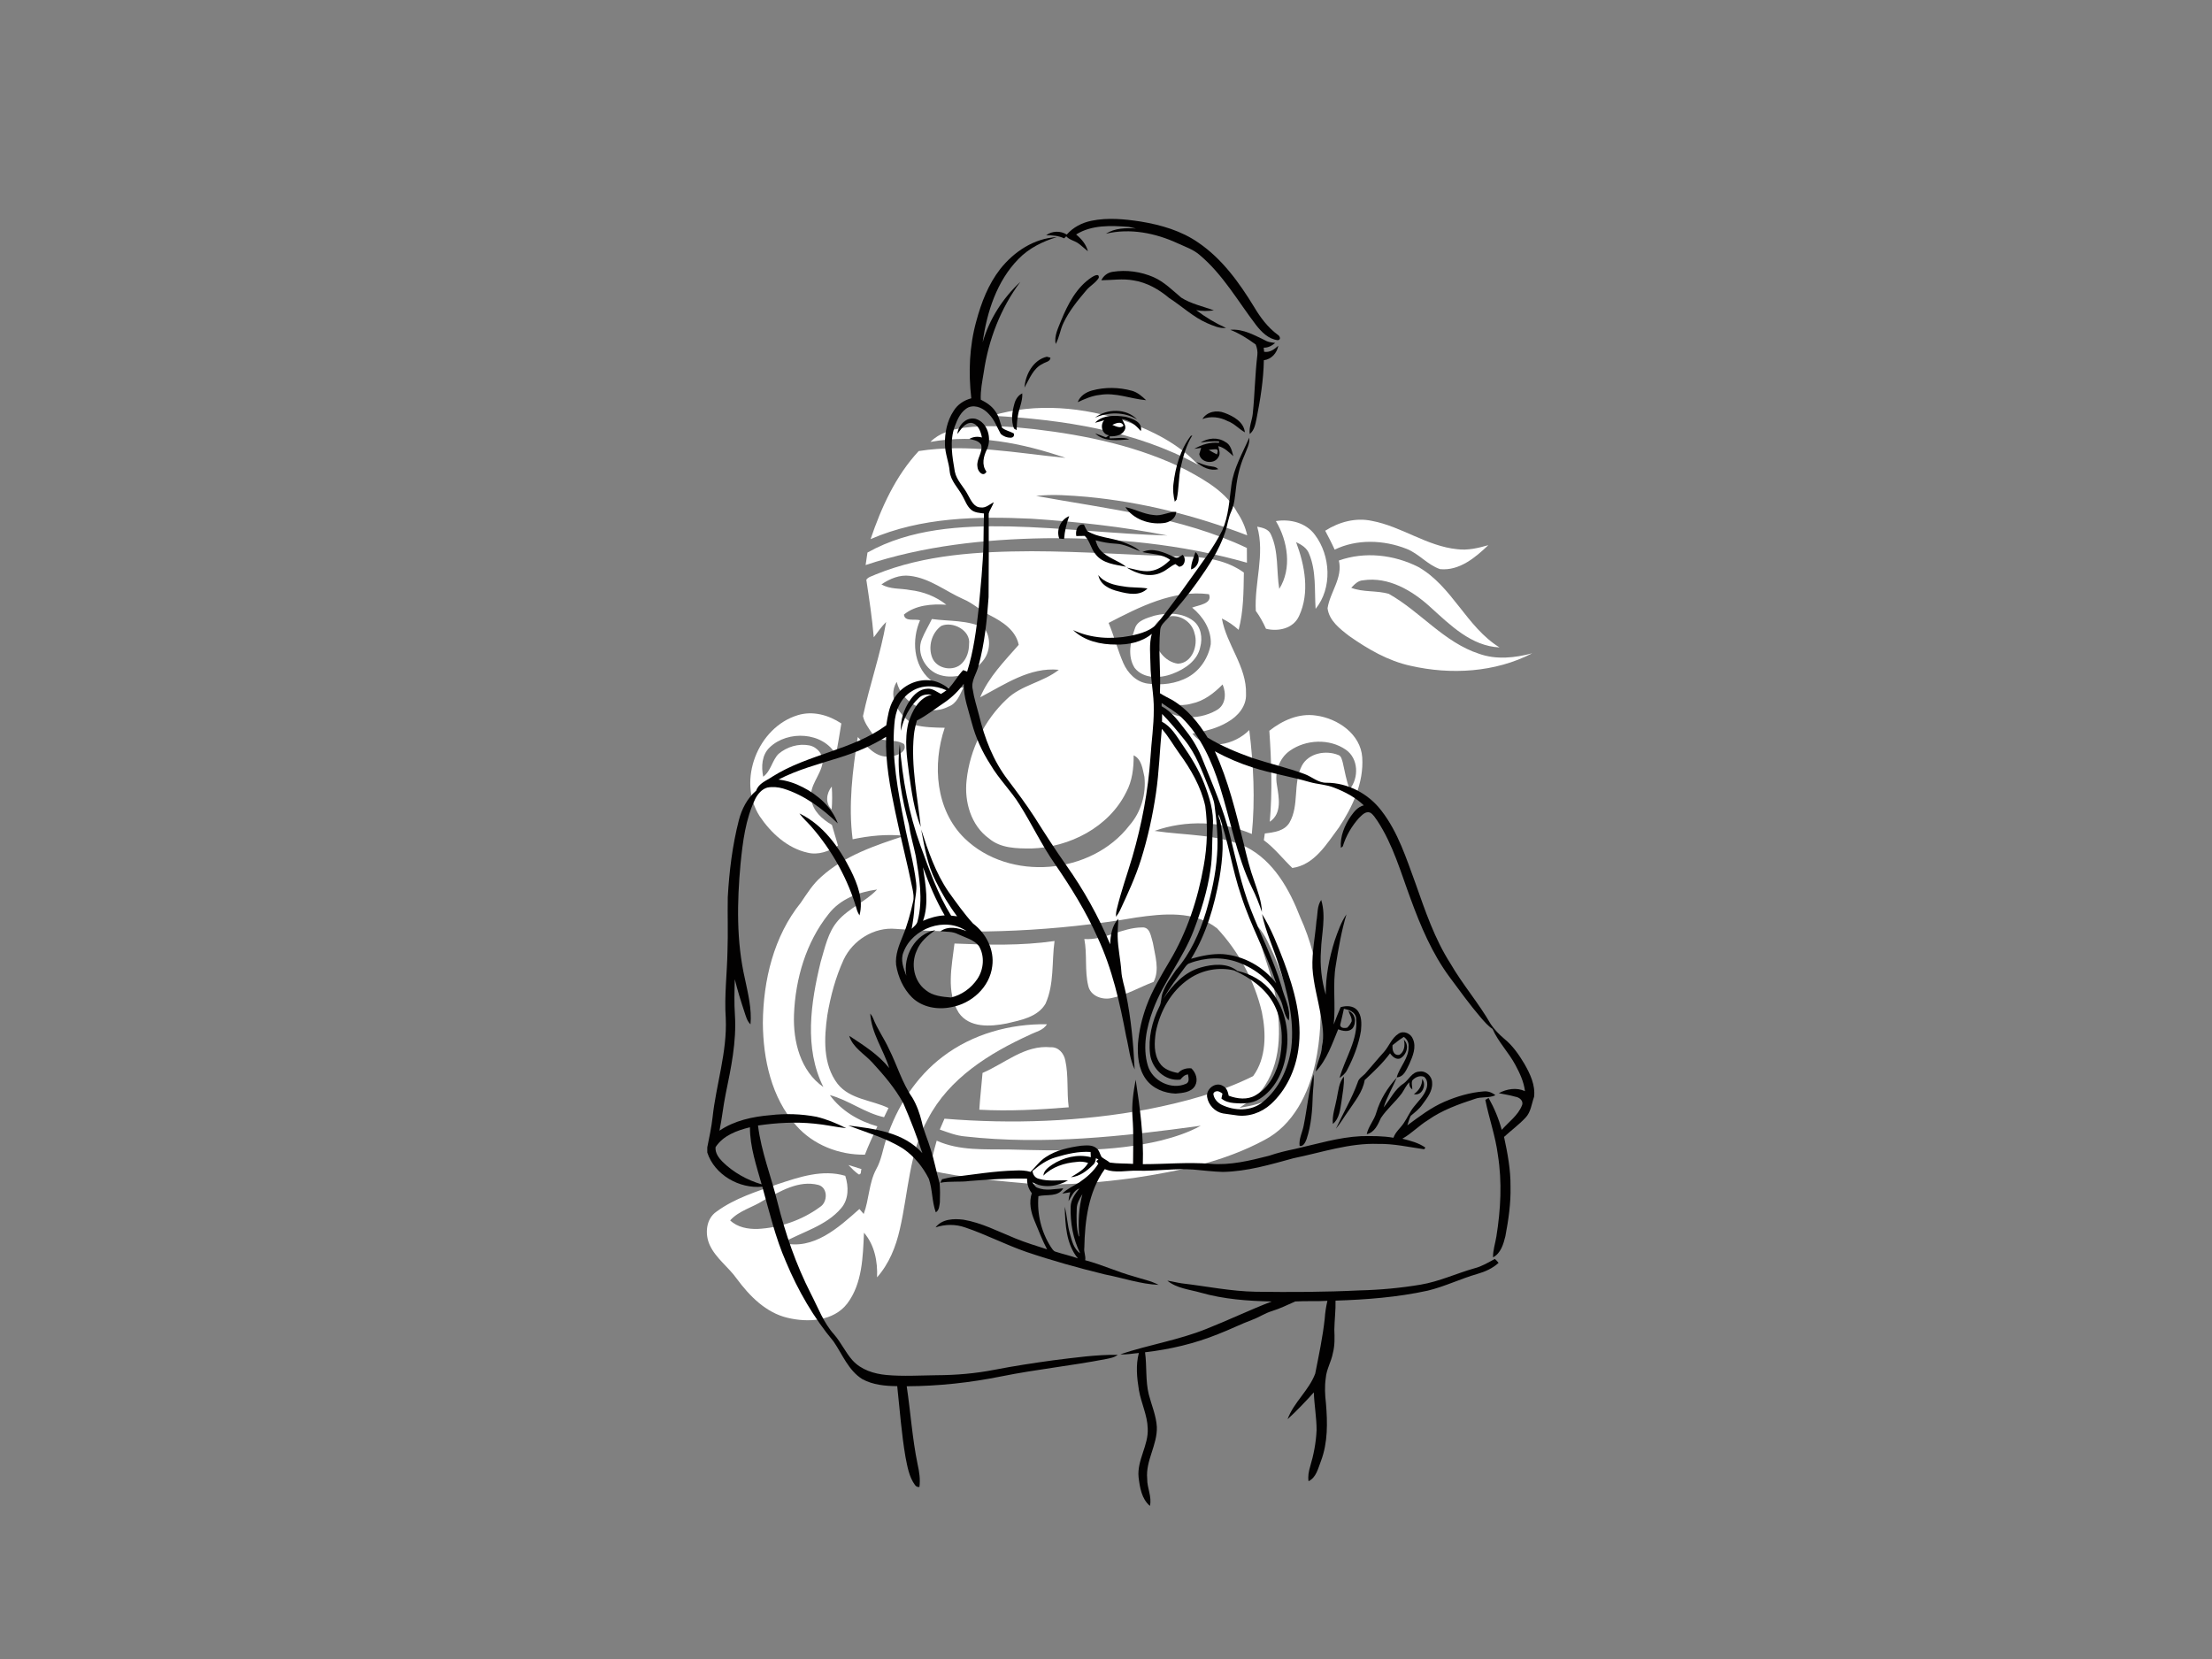 <?xml version="1.0" encoding="utf-8"?>
<!-- Generator: Adobe Illustrator 17.0.0, SVG Export Plug-In . SVG Version: 6.00 Build 0)  -->
<!DOCTYPE svg PUBLIC "-//W3C//DTD SVG 1.1//EN" "http://www.w3.org/Graphics/SVG/1.1/DTD/svg11.dtd">
<svg version="1.1" id="Layer_1" xmlns="http://www.w3.org/2000/svg" xmlns:xlink="http://www.w3.org/1999/xlink" x="0px" y="0px"
	 width="800px" height="600px" viewBox="0 0 800 600" enable-background="new 0 0 800 600" xml:space="preserve">
<rect x="0" y="0" width="800" height="600" fill="#808080" stroke="none"/>
<path fill="#FFFFFF" d="M358.72,150.35c15.93-4.8,33.31-3.15,48.92,2.16c9.42,3.42,18.75,8.14,25.65,15.57
	C410.52,155.64,384.3,151.75,358.72,150.35z"/>
<path fill="#FFFFFF" d="M348.51,154.71c8.49-1.13,17.08-0.43,25.55,0.49c18.93,2.24,37.98,6.22,55.11,14.86
	c7,3.79,14.47,8.06,18.33,15.34c1.69,2.49,2.92,5.26,3.57,8.21c-18.59-7.15-38.1-12.04-57.94-13.92c-6.11-0.5-12.28-1.03-18.39-0.33
	c25.69,4.71,52.34,7.47,76.21,18.82c0,1.78,0,3.55,0.02,5.33c-23.7-6.72-48.45-9.14-73.02-8.85c-21.91,0.37-44.02,2.75-64.89,9.7
	c0.21-1.52,0.45-3.02,0.67-4.52c15.52-8.71,33.84-9.76,51.25-9.46c19.1,0.45,38.1,2.73,57.2,3.29c-16.2-3.2-32.69-4.98-49.16-6.07
	c-19.54-0.92-39.92-0.55-58.16,7.38c3.89-11.48,9.07-22.9,17.41-31.85c17.65-2.77,35.51,0.76,53.11,2.47
	c-15.61-5.34-32.41-8.73-48.88-5.78C339.67,156.59,344.17,155.34,348.51,154.71z"/>
<path fill="#FFFFFF" d="M479.28,191.94c4.97-3.17,11-4.82,16.87-3.56c10.75,2.01,19.9,9.16,30.89,10.25
	c3.81,0.49,7.59-0.42,11.23-1.46c-4.71,4.49-10.47,9.33-17.43,8.67c-4.56-1.53-7.7-5.63-12.18-7.36c-8.23-3.23-17.9-3.6-25.96,0.3
	C481.65,196.45,480.45,194.2,479.28,191.94z"/>
<path fill="#FFFFFF" d="M461.44,188.46c5.18-0.84,10.93,0.59,14.14,5c5.67,7.53,6.3,19.26,0.23,26.73
	c-0.45-6.61,0.28-13.56-2.32-19.81c-0.77-2.18-2.77-3.38-4.74-4.31c3.16,8.4,5.02,18.3,1.06,26.74c-2.07,4.53-7.49,5.69-11.95,4.59
	c-1.02-2.27-2.21-4.45-3.68-6.46c-0.57-10.18,3.36-20.4,0.51-30.47c1.9,0.38,4.14,0.83,4.97,2.87c2.84,6.12,1.93,13.12,3,19.64
	C467.31,205.61,465.75,195.64,461.44,188.46z"/>
<path fill="#FFFFFF" d="M316.67,207.77c17.82-7.25,37.37-8.32,56.39-8.41c18.66,0.03,37.28,1.47,55.93,1.97
	c7.27,0.08,14.86,1.39,20.87,5.74c-0.11,6.94-0.11,13.96-1.89,20.72c-1.83-1.65-3.84-3.05-6.06-4.1c1.68,9.5,9.04,17.38,8.73,27.35
	c0.18,4.38-2.98,8.03-6.6,10.07c-3.88,2.38-8.38,3.34-12.78,4.22c5.23,6.58,15.36,4,20.56-1.29c1.53,12.46,2.16,25.07,0.92,37.58
	c-10.97-4.71-23.95-5.12-35.17-1.11c11.05,1.67,22.74,1.06,33.11,5.79c9.98,5.09,15.67,15.38,19.57,25.44
	c7.44,16.39,9.19,35.21,5.45,52.78c-2.43,11-7.97,22.36-18.38,27.77c-14.61,7.87-31.11,11.32-47.38,13.75
	c-11.87,1.58-23.87,2.68-35.85,2.21c-12.68-1.1-25.41-2.2-37.86-4.99c0.63-3.63,1.53-7.19,2.54-10.72
	c8.22,3.71,17.4,3.05,26.18,3.19c18.36,0.46,37.02,1.07,55.02-3.27c4.93-1.27,9.83-2.84,14.3-5.33
	c-28.18,3.88-56.79,7.06-85.21,3.88c-3.19-0.26-6.18-1.44-9.17-2.49c0.56-1.32,1.12-2.62,1.69-3.93c24.5,2,49.32,1.1,73.51-3.4
	c13.07-2.59,26.15-6.03,38.11-11.99c4.81-6.53,4.75-15.47,3.18-23.13c-2.64-11.26-8.32-21.86-16.2-30.32
	c-8.23-6.49-19.56-5.32-29.27-3.92c-28.68,4.92-57.94,6.24-86.95,4.11c-7.84-0.74-15.51,4.09-18.83,11.1
	c-2.92,6.37-4.76,13.2-5.91,20.1c-1.19,8.29-1.66,17.83,3.71,24.85c4.5,5.66,12.3,5.81,18.41,8.75c-0.55,1.1-1.08,2.2-1.61,3.31
	c-6.99-1.52-12.73-6.16-19.6-7.99c4.14,5.72,10.47,9.4,17.18,11.3c-1.57,3.38-3.17,6.75-4.5,10.24
	c-9.31,0.15-18.73-3.52-24.91-10.59c-8.91-10.04-11.91-23.95-12-37.06c0.12-15.36,3.92-31.35,13.73-43.49
	c2.24-3.29,4.37-6.74,7.41-9.37c8.43-7.64,19.46-11.33,30.08-14.8c-6.27-0.69-12.6-0.05-18.75,1.24
	c-1.6-12.33-0.03-24.76,1.86-36.96c3.18,3.21,6.55,7.72,11.68,7.01c2.22-0.11,6.35-1.6,5.06-4.47c-3.46-2.23-8.65-0.17-11.42-3.67
	c-1.34-2-2.95-4.08-3.44-6.44c2.43-11.43,6.42-22.52,8.37-34.06c-1.67,1.7-3.06,3.64-4.47,5.55c-0.59-6.98-1.66-13.89-2.69-20.81
	C314.04,208.56,315.56,208.38,316.67,207.77 M318.79,211.34c3.12,1.88,6.93,1.37,10.39,2.07c4.75,0.54,9.32,2.31,13.08,5.3
	c-5.27-0.34-11.08,0.09-15.34,3.55c0.24,2.71,3.94,1.48,5.83,2.06c-3.04,6.98-2.48,16.19,3.56,21.41c3.27,3,7.92,3.39,12.13,2.9
	c-1.3,2.66-2.39,5.85-5.46,6.94c-7.35,3.8-16.75-1.13-18.68-8.97c-3.62,5.93,1.32,12.65,6.49,15.6c3.54,0.88,7.23,0.94,10.88,1.01
	c-4.53,13.31-3.3,29.7,7.15,39.95c16.25,15.81,45.93,13.24,59.67-4.66c4.19-4.77,6.07-11.32,5.4-17.58
	c-0.67-2.8-0.98-6.34-3.89-7.75c0.04,4.57-0.49,9.22-2.68,13.31c-6.27,12.71-20.52,19.97-34.33,20.39c-5.23,0-11.06-0.03-15.27-3.6
	c-6.58-4.73-9.02-13.38-8.13-21.15c1.18-11.03,6.4-21.66,14.5-29.25c5.31-5.17,13.12-6.08,18.85-10.63
	c-10.59-1.03-19.55,5.31-28.45,9.95c3.1-7.36,8.78-13.07,13.94-18.98c-1.06-5.27-5.85-8.34-10.29-10.62
	c-3.46-1.7-6.26-4.48-9.83-5.94c-6.37-2.84-12.09-7.57-19.22-8.38C325.38,207.77,321.8,209.32,318.79,211.34 M400.94,225.29
	c2,4.74,3.25,9.76,5.31,14.48c1.58,3.64,4.69,6.88,8.77,7.45c4.99,0.71,10.34,0.11,14.78-2.4c4.3-2.44,7.22-6.97,8.08-11.8
	c0.31-5.25-2.79-10.05-6.73-13.27c2.2-0.9,7.49-1.34,6.09-4.85C424.35,213.22,412.08,219.52,400.94,225.29 M430.94,254.47
	c-4.31,1.24-8.72,0.12-12.8-1.36c4.16,7.52,15.03,7.69,21.75,3.79c3.47-1.84,3.67-6.11,2.28-9.36
	C439.06,250.71,435.39,253.56,430.94,254.47 M299.64,330.61c-8.14,10.21-11.98,23.41-12.48,36.33c-0.36,9.64,2.28,20.4,10.63,26.2
	c-7.06-14.08-4.56-30.57-0.98-45.26c1.55-5.14,2.61-10.76,6.26-14.91c4.01-4.6,9.96-6.84,14.14-11.26
	C310.59,322.59,303.81,325.15,299.64,330.61 M454.9,335.12c0.76,8.26,4.81,15.76,6.17,23.92c2.12,11.09,2.78,23.66-3.58,33.55
	c-2.18,3.62-5.88,5.73-9.23,8.08c4.46-0.78,9.19-1.6,12.82-4.54c5.48-4.25,7.3-11.55,7.35-18.19c0.01-11.07-3.17-21.9-7.48-32.01
	C459.18,342.2,457.77,338.18,454.9,335.12z"/>
<path fill="#FFFFFF" d="M484.22,202.72c9.37-3.34,19.94-2.12,28.73,2.33c12.31,7,17.37,21.67,29.37,29.1
	c-10.24-0.49-17.8-8.08-24.95-14.53c-6.56-6.02-15.19-11.16-24.43-9.74c-1.84,0.1-3.07,1.49-4.25,2.7c4.35,1.69,9.15,0.9,13.58,2.19
	c11.42,6.41,19.95,17.54,32.69,21.69c6.23,2.21,12.94,1.47,19.2-0.19c-13.42,6.95-29.44,7.84-44.02,4.52
	c-8.13-1.77-15.4-6.02-22.14-10.74c-3.36-2.58-7.31-5.57-7.87-10.07C481.03,214.11,485.7,208.99,484.22,202.72z"/>
<path fill="#FFFFFF" d="M417.5,222.66c4.65-1.14,10.11-1.16,14.08,1.88c2.83,2.18,3.39,6.16,2.51,9.45
	c-0.98,4.98-5.69,8.07-10.14,9.73c-4.41,1.67-10.37,1.87-13.58-2.15c-2.73-4.27-1.5-9.77,0.07-14.25
	C411.35,224.31,414.86,223.55,417.5,222.66 M422.03,223.14c-3.26,0.47-5.6,3.76-4.84,7.01c0.75,4.49,4.03,9.24,8.82,9.88
	c5.17-0.18,7.42-6.66,6.01-10.98C431.06,224.71,426.34,221.82,422.03,223.14z"/>
<path fill="#FFFFFF" d="M333.45,231.06c1.01-2.48,2.42-4.77,3.58-7.18c6.31,0.86,13.13,0.3,18.94,3.29
	c2.44,3.24,2.23,8.14-0.14,11.4c-3.46,4.82-10.12,7.3-15.84,5.57C334.75,242.59,331.22,236.21,333.45,231.06 M340.42,226.37
	c-3.52,2.52-4.87,7.62-3.23,11.59c1.68,4.04,7.81,5.07,10.77,1.87c1.77-1.8,2.5-4.4,2.52-6.87
	C351.14,227.96,344.51,224.55,340.42,226.37z"/>
<path fill="#FFFFFF" d="M288.48,258.67c5.41-1.7,11.21-0.08,15.8,2.98c-0.57,3.77-1.27,7.53-1.93,11.29
	c-4.71-8.28-17.43-8.93-23.99-2.63c-2.86,2.72-3.08,6.95-2.34,10.6c2.84-2.06,3.18-5.89,5.58-8.28c2.98-2.52,7.13-3.79,11.01-3.06
	c2.89,0.52,5.29,3.34,4.87,6.35c-0.71,4.6-4.96,8.3-4.06,13.2c0.56,4.22,3.98,7.18,7.45,9.22c0.71,2.5,1.45,5,2.21,7.5
	c-3.27,2.03-7.14,3.51-11.01,2.54c-7.33-1.63-13.22-7.11-17.32-13.17C266.51,282.39,274.06,263.06,288.48,258.67z"/>
<path fill="#FFFFFF" d="M459.07,264.29c4.74-3.75,10.71-6.44,16.89-5.5c7.81,1.02,16.14,6.68,16.71,15.14
	c0.6,9.15-3.49,17.9-8.44,25.35c-4.46,5.94-8.77,13.48-16.84,14.64c-3.46-3.33-6.42-7.18-10.3-10.04c0.08-0.61,0.26-1.84,0.35-2.45
	c3.24-0.4,7.11-0.83,8.94-3.96c3.6-6.29,1.15-14.17,4.47-20.56c2.41-4.54,8.61-5.68,13.1-3.88c1.2,0.34,1.36,1.78,1.69,2.79
	c0.75,3.23,1.25,6.53,2.5,9.63c3.37-4.15,3.2-11.13-1.41-14.31c-5.9-4.1-14.44-3.73-20.24,0.38c-3.9,2.72-5.52,7.78-4.68,12.35
	c0.72,4.55,1.93,10.28-2.58,13.33C460.21,286.24,459.82,275.25,459.07,264.29z"/>
<path fill="#FFFFFF" d="M300.79,292.74c-2.43-2.27-1.91-5.89,0.03-8.28C301.01,287.21,301,289.98,300.79,292.74z"/>
<path fill="#FFFFFF" d="M392.16,339.61c7.27,0.49,13.62-4.13,20.79-4.19c3.07-0.29,3.28,3.37,4,5.54c0.76,4.6,2.54,9.73,0.26,14.15
	c-5.07,1.91-9.84,4.77-15.19,5.85c-3.39,0.78-7.64-0.74-8.44-4.43C392.23,350.98,393.25,345.2,392.16,339.61z"/>
<path fill="#FFFFFF" d="M345.2,341.24c12.06,0.51,24.2,0.82,36.19-0.91c-1.06,7.55-0.05,15.59-3.28,22.7
	c-2.84,4.83-8.99,5.94-14.03,7.12c-5.86,1.15-13.49,1.69-17.34-3.88C342.08,358.77,344.24,349.46,345.2,341.24z"/>
<path fill="#FFFFFF" d="M341.06,382.08c10.68-8.11,24.28-11.87,37.58-11.65c-1.37,2.28-4.12,2.72-6.31,3.87
	c-14.54,6.61-29.12,15.72-36.71,30.32c-6.86,12.25-7.08,26.6-10.19,39.97c-1.42,6.3-3.89,12.49-8.23,17.37
	c0.25-5.73-0.9-11.69-4.73-16.14c-0.41,8.72-0.56,18.33-6.05,25.62c-5,6.49-14.25,6.92-21.6,5.16c-7.83-1.85-13.73-7.87-18.35-14.12
	c-3.02-4.26-7.56-7.37-9.79-12.2c-1.82-3.97-1.39-9.49,2.48-12.1c6.56-4.81,14.46-7.25,22.05-9.89c7.82-2.59,16.25-5.49,24.49-3.04
	c1.25,3.9,1.32,8.5-1.52,11.75c-5.46,6.42-14.02,8.47-21.1,12.5c11.08,2.8,20.15-5.5,27.73-12.25c0.39,0.45,1.17,1.35,1.56,1.8
	c1.98-5.27,1.84-11.17,4.53-16.2c1.92-3.38,2.37-7.3,3.65-10.92C324.36,400.32,331.22,389.48,341.06,382.08 M276.1,434.16
	c-3.93,2.55-8.8,3.63-12.03,7.21c2.65,2.52,6.42,3.19,9.97,3.09c8.02-0.41,16.02-3.16,22.51-7.93c2.83-1.73,2.94-6.95-0.52-7.97
	C288.88,426.7,282.13,430.87,276.1,434.16z"/>
<path fill="#FFFFFF" d="M355.35,388.04c8.05-3.43,15.31-10.21,24.64-9.28c2.79-0.18,4.81,2.2,5.29,4.76
	c1.22,5.57,0.48,11.32,1.24,16.95c-10.75,0.86-21.55,1.47-32.34,0.87C354.45,396.89,355,392.47,355.35,388.04z"/>
<path fill="#FFFFFF" d="M306.84,421.34c1.59,0.46,3.16,0.98,4.74,1.49c-0.35,0.6,0.07,1.95-0.99,1.93
	C309.19,423.78,308,422.57,306.84,421.34z"/>
<path fill="#020101" d="M394.798,79.831c5.85-1.2,11.87-0.603,17.72,0.29c7.356,1.205,14.752,3.343,20.926,7.663
	c8.567,5.844,14.73,14.423,20.079,23.155c2.257,3.815,4.952,7.447,8.55,10.102c0.779,0.392,1.381,1.825,0.074,1.995
	c-3.371-0.381-5.918-2.956-7.891-5.509c-6.538-8.556-11.933-18.175-20.255-25.201c-2.331-2.092-5.349-3.064-8.135-4.36
	c-7.999-3.684-17.168-5.526-25.861-3.439c3.229-2.075,7.146-2.115,10.835-1.887c-0.864-0.193-1.728-0.375-2.587-0.586
	c-6.407-0.478-13.377-0.802-19.056,2.751c1.944,1.592,3.627,3.587,4.269,6.071c-1.205-0.932-2.291-2.018-3.536-2.905
	c-1.381-0.944-3.178-1.211-4.315-2.513c-0.188,0.182-0.563,0.557-0.745,0.745c-2.041-0.972-4.286-1.126-6.515-1.126
	c2.143-1.603,5.207-1.688,7.453-0.244C388.141,82.173,391.358,80.519,394.798,79.831z"/>
<path fill="#020101" d="M361.729,97.318c4.969-6.287,12.274-11.159,20.46-11.552c-5.133,1.558-10.068,4.002-13.843,7.896
	c-7.868,8.021-11.438,19.221-12.95,30.124c2.405-8.328,7.271-15.957,13.615-21.83c-7.117,9.517-11.501,20.898-13.217,32.631
	c-0.529,3.297-1.228,6.594-1.086,9.954c2.041,1.023,4.031,2.302,5.304,4.252c1.313,1.74,1.632,3.934,2.399,5.912
	c1.234,1.012,2.871,1.279,4.241,2.047c0.244,0.978-0.148,1.495-1.177,1.558c-1.279,0-2.581-0.506-3.53-1.364
	c-1.37-2.399-2.263-5.128-4.258-7.135c-1.785-2.018-4.662-3.542-7.368-2.518c-2.74,1.308-4.053,4.298-5.037,6.992
	c-1.893,5.264-0.875,10.909,0.04,16.253c0.642,3.275,3.303,5.566,4.747,8.459c1.057,1.836,2.103,4.457,4.588,4.525
	c1.836,0.29,3.235-1.109,4.736-1.899c-0.421,1.467-1.45,2.695-1.813,4.161c0.023,10.057,0.051,20.119-0.045,30.175
	c-0.568,8.294-1.427,16.634-3.593,24.678c-0.642,2.939-2.905,5.622-2.132,8.749c0.455,3.149,1.484,6.168,2.263,9.244
	c2.007,8.38,5.196,16.645,10.5,23.513c3.28,4.36,6.555,8.732,9.528,13.314c3.712,5.89,7.47,11.751,11.495,17.441
	c6.339,8.914,11.682,18.538,15.918,28.623c0.097-3.269,0.648-6.714,2.928-9.232c-0.028,2.143-0.279,4.281-0.227,6.424
	c0.085,4.201,1.046,8.317,1.33,12.495c0.159,2.803,1.148,5.463,1.677,8.203c1.859,9.005,2.689,18.192,3.144,27.356
	c-1.768-3.695-2.069-7.879-3.041-11.819c-2.319-12.262-5.06-24.576-10.386-35.934c-4.195-9.369-9.613-18.118-15.429-26.56
	c-4.758-6.816-8.3-14.366-12.723-21.387c-3.149-5.122-7.55-9.335-10.574-14.536c-3.019-4.656-5.338-9.75-6.759-15.116
	c-1.188-4.65-2.985-9.249-2.905-14.116c-1.836,2.53-4.082,4.747-6.64,6.543c-3.417,2.274-6.634,4.872-10.295,6.754
	c-0.495,1.734-0.927,3.496-1.097,5.298c-1.103,11.137,1.319,22.171,2.49,33.194c-2.393-6.089-3.297-12.609-4.213-19.05
	c-0.802-6.151-1.791-12.541-0.25-18.652c1.364-4.213,3.712-9.05,8.442-10.136c-1.688-0.233-3.53-0.051-4.764,1.256
	c-3.292,3.132-5.514,7.351-6.384,11.802c-0.244-3.871,1.052-7.703,3.172-10.904c1.45-2.177,3.61-4.241,6.39-4.303
	c1.87-0.182,3.348,1.109,4.917,1.887c0.694-0.398,1.33-0.875,1.984-1.33c-3.945-1.848-8.817-2.092-12.558,0.358
	c-4.144,2.433-5.992,7.311-6.282,11.904c-1.063,12.092,1.285,24.127,3.616,35.934c1.364,7.169,3.417,14.212,4.258,21.472
	c0.392,2.888-0.529,5.713-0.631,8.59c-0.108,2.689-0.489,5.355-0.995,7.999c0.853-0.853,1.973-1.609,2.172-2.888
	c2.024-7.703,0.58-15.702-0.677-23.399c-0.75-3.758-1.927-7.419-2.444-11.228c-2.484-9.477-4.679-19.346-3.337-29.181
	c0.921,12.524,3.246,24.991,7.544,36.815c3.138,8.584,6.168,17.322,11.017,25.122c0.722,0.074,1.444,0.154,2.166,0.239
	c-3.002-4.002-5.554-8.317-7.771-12.797c-2.979-5.782-4.014-12.285-5.219-18.601c2.518,7.805,5.196,15.702,9.875,22.524
	c2.82,3.911,5.617,7.891,8.857,11.466c4.707,3.547,7.794,9.477,6.97,15.446c-0.887,7.606-7.555,13.615-14.94,14.843
	c-4.889,1.001-10.432,0.028-14.087-3.553c-3.138-3.132-5.025-7.379-5.742-11.717c-0.392-3.69,1.08-7.226,2.45-10.568
	c1.626-3.94,2.74-8.073,3.661-12.228c0.421-1.552,0.125-3.155-0.171-4.69c-1.899-9.357-4.326-18.595-6.253-27.941
	c-1.887-8.908-3.604-17.942-3.309-27.089c-5.276,3.269-11.034,5.696-16.952,7.532c-7.43,2.325-15.037,4.315-21.983,7.925
	c3.087,0.341,6.06,1.342,8.812,2.763c5.475,2.808,10.5,7.174,12.655,13.087c-5.679-5.446-12.183-10.295-19.8-12.62
	c-1.842-0.523-3.815-0.699-5.702-0.335c-1.978,0.574-3.422,2.28-4.338,4.059c-3.553,7.356-4.537,15.577-5.344,23.609
	c-1.268,13.809-1.524,27.919,1.597,41.511c1.137,5.401,2.513,10.887,2.012,16.446c-1.279-1.205-1.671-2.945-2.211-4.537
	c-1.29-3.883-2.501-7.794-3.473-11.768c-0.119,4.321-0.256,8.641,0.051,12.956c0.608,9.619-1.404,19.107-3.331,28.47
	c-0.91,4.417-1.342,8.92-2.257,13.337c5.429-3.678,11.989-5.071,18.425-5.611c5.543-0.648,11.182-0.449,16.668,0.586
	c3.741,0.893,7.328,2.393,10.756,4.127c-3.883-0.409-7.697-1.319-11.591-1.654c-6.765-0.688-13.61-0.301-20.323,0.682
	c1.16,9.517,4.787,18.459,7.038,27.731c2.859,11.398,6.708,22.592,12.063,33.075c2.615,5.037,4.588,10.545,8.459,14.809
	c2.49,2.882,4.065,6.43,6.594,9.278c3.104,3.473,7.811,4.923,12.319,5.338c6.026,0.546,12.086,0.154,18.123,0.08
	c7.021-0.023,14.053-0.625,20.949-1.973c7.032-1.364,14.121-2.444,21.222-3.417c7.737-0.949,15.514-2.081,23.319-1.984
	c-1.217,0.995-2.791,1.228-4.275,1.535c-12.547,2.433-25.275,3.729-37.799,6.259c-11.267,2.274-22.734,3.525-34.229,3.576
	c1.41,9.408,2.018,18.942,3.951,28.277c0.603,2.666,1.018,5.423,0.642,8.158c-0.699,0.068-1.234-0.176-1.603-0.733
	c-2.177-2.95-2.74-6.68-3.445-10.182c-1.45-8.459-2.047-17.038-2.979-25.559c-4.298-0.034-8.806-0.455-12.643-2.553
	c-5.003-3.132-7.163-8.903-10.358-13.57c-7.231-8.641-12.905-18.487-17.242-28.868c-3.82-8.721-5.992-18.015-8.55-27.151
	c-8.283,0.83-17.293-4.269-19.903-12.365v-1.853c0.705-3.593,1.495-7.174,1.91-10.813c1.296-12.006,5.327-23.712,4.77-35.906
	c-0.557-8.152,0.5-16.287,0.631-24.434c0.239-6.447-0.028-12.893,0.102-19.334c0.517-9.357,1.671-18.715,3.996-27.805
	c1.046-4.07,3.03-7.965,6.276-10.716c0.887-2.7,3.741-3.599,5.867-5.082c12.836-8.118,28.817-9.539,41.181-18.555
	c0.5-3.144,0.961-6.384,2.553-9.192c2.416-4.61,7.709-7.504,12.888-7.1c2.643,0.119,5.025,1.404,7.146,2.894
	c2.001-1.99,3.252-4.571,5.236-6.566c0.472,0.171,0.949,0.347,1.427,0.529c2.325-7.373,3.309-15.071,4.161-22.728
	c0.705-7.857,1.541-15.707,1.745-23.598c0.006-3.621,0.108-7.237,0.176-10.852c-1.592-0.21-3.365-0.267-4.65-1.359
	c-1.535-1.313-2.16-3.314-3.138-5.02c-1.558-2.916-4.241-5.378-4.605-8.823c-0.279-3.292-1.66-6.384-1.717-9.71
	c-0.102-4.218,0.756-8.596,3.115-12.149c1.41-2.354,3.792-3.906,6.413-4.593c-1.08-9.318-0.705-18.851,1.819-27.924
	C354.895,109.455,357.437,102.821,361.729,97.318 M333.816,313.674c0.927,6.367,2.211,13.109,0.011,19.357
	c2.479-1.086,5.105-1.842,7.828-1.967C338.455,325.549,335.976,319.665,333.816,313.674 M326.755,344.372
	c-1.182,2.814,0.028,5.844,1.029,8.516c-1.256-7.055,3.144-15.156,10.483-16.498c-2.746,1.95-5.48,4.207-6.731,7.447
	c-2.183,4.764-1.023,11.04,3.263,14.246c2.53,2.12,5.98,2.399,9.13,2.683c3.871-0.915,7.334-3.405,9.545-6.703
	c2.325-3.462,2.74-8.362,0.529-11.972c-1.859-2.302-4.923-3.007-7.498-4.212c-1.984-1.057-4.264-0.864-6.424-1.035
	c2.842-2.103,6.486-1.268,9.505-0.08C341.843,331.382,329.967,335.708,326.755,344.372 M258.792,414.887
	c-0.205,2.069,1.131,3.877,2.513,5.276c3.928,3.866,8.88,6.617,14.155,8.175c-1.899-6.759-4.235-13.541-4.235-20.648
	C266.564,408.833,261.515,410.669,258.792,414.887z"/>
<path fill="#020101" d="M398.305,101.366c0.767-1.626,2.302-2.803,4.087-3.058c4.997-0.807,10.216-0.074,14.849,1.95
	c3.837,1.7,6.811,4.741,9.983,7.39c3.599,2.291,7.845,3.127,11.785,4.605c-2.115,0.279-4.269,0.324-6.373-0.08
	c3.343,2.535,6.947,4.718,10.773,6.43c-2.382,0.262-4.599-0.802-6.737-1.688c-5.111-2.223-9.164-6.14-13.803-9.119
	c-3.701-3.121-8.078-5.645-12.922-6.384C406.094,100.683,402.182,101.326,398.305,101.366z"/>
<path fill="#020101" d="M394.82,100.285c0.745-0.483,2.791-1.632,2.575,0.176c-1.086,1.876-3.235,2.911-4.588,4.616
	c-3.087,3.638-6.162,7.39-8.198,11.739c-1.2,2.439-1.45,5.236-2.82,7.601c-0.586-2.996,0.938-5.804,1.984-8.505
	C386.191,110.007,389.346,103.89,394.82,100.285z"/>
<path fill="#020101" d="M444.95,119.279c4.798-0.455,9.073,2.166,13.24,4.127c0.938,0.426,2.001,0.415,3.002,0.631
	c-1.194,0.989-2.553,1.768-4.156,1.7c0.04,0.37,0.119,1.114,0.159,1.489c2.047,0.347,3.701-0.898,5.122-2.189
	c-0.472,2.632-2.501,4.923-5.23,5.241c-0.114,7.112-1.262,14.155-2.638,21.119c-0.421,1.99-0.779,4.212-2.462,5.566
	c-0.341-2.524,0.847-4.872,1.092-7.345c0.733-7.078,0.813-14.207,1.666-21.267c0.136-1.29-0.131-2.57-0.608-3.763
	C451.266,122.502,448.275,120.58,444.95,119.279z"/>
<path fill="#020101" d="M370.523,140.171c0.33-4.753,3.149-9.994,8.073-11.159c0.324,0.085,0.983,0.262,1.313,0.347
	c-0.028,1.444-1.825,1.552-2.774,2.206C373.627,133.19,372.325,137.055,370.523,140.171z"/>
<path fill="#020101" d="M394.98,141.222c4.69-1.285,9.721-1.182,14.406,0.102c2.018,0.574,3.633,1.984,5.122,3.411
	c-5.588-0.466-11.029-2.882-16.702-1.916c-2.848,0.284-5.469,1.461-8.038,2.638C390.596,143.201,392.745,141.825,394.98,141.222z"/>
<path fill="#020101" d="M366.879,145.986c0.426-1.552,1.325-3.019,2.837-3.712c0.193,2.837-1.205,5.395-1.592,8.152
	c-0.313,1.688-0.364,3.411-0.472,5.128c-0.227-0.136-0.688-0.415-0.915-0.551C365.549,152.115,366.072,148.903,366.879,145.986z"/>
<path fill="#020101" d="M396.02,151.057c4.286-3.32,11.364-3.462,15.207,0.631C406.605,148.863,400.903,148.965,396.02,151.057z"/>
<path fill="#020101" d="M434.87,151.552c1.643-2.7,5.179-3.354,7.987-2.234c3.212,1.194,6.958,3.252,7.373,7.038
	c-2.16-1.211-3.82-3.189-6.197-4.048C441.203,150.835,437.889,150.392,434.87,151.552z"/>
<path fill="#020101" d="M396.02,152.899c2.803-2.939,7.316-2.717,11.012-2.177c2.439,0.614,6.396,1.921,5.554,5.19
	c-1.774-2.16-3.985-3.951-6.839-4.366c0.591,1.234,1.836,2.695,0.944,4.116c-1.006,1.882-3.456,2.206-5.372,2.143
	c0.006,0.188,0.017,0.557,0.023,0.745c2.359,0.034,4.861-0.574,7.117,0.347c-4.11,0.324-9.124,1.001-12.365-2.149
	c1.319,0.421,2.598,0.955,3.894,1.444c0.37-0.25,0.745-0.5,1.126-0.756c-2.553-0.284-3.371-3.667-1.779-5.452
	C398.243,152.325,397.14,152.655,396.02,152.899 M402.285,153.655c1.177,0.506,3.127,1.472,4.031,0.256
	C405.531,152.154,403.552,153.087,402.285,153.655z"/>
<path fill="#020101" d="M346.254,156.93c0.273-3.212,3.314-6.316,6.685-5.429c4.338,1.387,5.799,7.1,4.019,10.96
	c-1.268,2.53-2.03,5.668-0.182,8.124c-1.177,2.183-3.274-0.188-3.269-1.813c-0.466-2.78,2.052-5.139,1.347-7.913
	c-0.915-1.512-2.74-1.757-4.303-2.092c1.398-0.83,3.007-1.001,4.576-0.54c-0.415-2.155-1.325-4.844-3.809-5.298
	C348.864,152.905,347.613,155.275,346.254,156.93z"/>
<path fill="#020101" d="M430.641,157.657c0.142-0.045,0.432-0.142,0.574-0.193c-2.138,3.451-3.263,7.419-4.144,11.347
	c-0.898,3.911-0.631,7.982-1.529,11.887c-0.165,0.188-0.506,0.557-0.671,0.745c-0.483-2.098-0.767-4.269-0.478-6.418
	C425.115,168.879,426.86,162.66,430.641,157.657z"/>
<path fill="#020101" d="M434.188,160.079c2.666-1.728,6.248-2.035,8.965-0.244c1.944,0.955,2.399,3.252,2.894,5.151
	c-1.626-1.489-3.212-3.11-5.446-3.633c0.267,1.273,0.898,2.734,0.068,3.945c-1.495,2.825-6.407,2.143-6.936-1.074
	c0.171-0.563,0.512-1.683,0.682-2.246c-0.83,0.131-1.654,0.244-2.479,0.347c2.712-1.541,5.77-2.496,8.92-2.172l0.063-0.517
	C438.662,159.522,436.411,159.687,434.188,160.079 M437.139,162.706c0.966,0.591,1.961,1.131,2.979,1.637
	c0.148-0.648,0.637-1.433-0.165-1.859C439.009,162.461,438.071,162.603,437.139,162.706z"/>
<path fill="#020101" d="M451.8,158.294c0.273,2.234-0.944,4.252-1.688,6.276c-1.688,3.815-2.643,7.908-3.11,12.041
	c-0.37,2.814-0.495,5.73-1.7,8.351c-1.131,2.433-1.359,5.139-2.257,7.646c-2.16,6.424-5.929,12.126-9.824,17.612
	c-3.326,4.73-7.044,9.17-10.909,13.462c-1.086,1.222-2.575,2.348-2.712,4.11c-0.716,7.623,0.273,15.275-0.097,22.91
	c1.393,0.898,2.877,1.62,4.338,2.399c5.486,3.235,9.653,8.26,12.91,13.655c5.054,3.104,10.574,5.349,16.139,7.356
	c6.265,2.069,12.717,3.547,18.919,5.821c2.672,0.983,4.946,3.223,7.942,3.155c7.749,0.006,15.23,3.996,19.88,10.136
	c6.009,7.743,8.971,17.225,12.319,26.298c3.508,9.931,6.901,20.034,12.626,28.953c4.4,7.618,10.216,14.297,14.587,21.932
	c1.342,1.984,3.024,3.718,4.855,5.264c3.07,2.479,5.332,5.782,7.339,9.141c2.047,3.587,3.962,7.618,3.468,11.864
	c-0.932,2.592-1.148,5.583-3.178,7.635c-2.365,2.496-5.145,4.548-7.686,6.867c1.268,5.89,2.41,11.864,2.336,17.924
	c0.159,6.037-0.733,12.041-1.848,17.959c-0.705,2.871-1.649,6.202-4.474,7.68c-0.057-2.564,0.807-5.008,1.205-7.51
	c1.58-9.755,2.109-19.755,0.546-29.544c-0.864-6.776-3.206-13.229-4.531-19.897c0.387-0.239,0.779-0.472,1.177-0.699
	c2.047,3.633,3.667,7.51,4.758,11.535c2.49-2.877,5.884-5.19,7.311-8.84c0.711-1.66-0.978-2.979-2.467-3.161
	c-1.939-0.563-3.945-0.858-5.918-1.262c2.882-1.552,6.401-2.143,9.471-0.739c-0.415-3.365-1.859-6.486-3.451-9.437
	c-2.427-4.565-6.185-8.294-8.272-13.058c-1.626-1.063-2.888-2.552-4.156-3.996c-4.042-4.724-7.686-9.772-11.387-14.764
	c-6.305-8.533-10.472-18.396-14.093-28.299c-3.559-9.573-6.356-19.602-12.029-28.214c-0.75-1.046-1.416-2.228-2.524-2.928
	c-1.688-0.716-3.03,0.864-4.116,1.904c-2.643,2.945-4.718,6.481-5.861,10.278c-0.176,0.131-0.523,0.387-0.699,0.512
	c-0.33-4.116,1.347-8.141,3.638-11.478c1.194-1.654,2.57-3.394,4.662-3.883c-3.019-2.882-6.788-4.883-10.665-6.367
	c-2.894-1.194-6.083-1.217-9.062-2.098c-6.754-1.961-13.735-3.058-20.432-5.224c-4.747-1.512-9.346-3.485-13.723-5.867
	c4.912,10.682,7.64,22.182,10.489,33.535c1.08,4.593,2.223,9.181,3.843,13.621c1.188,3.564,2.621,7.157,2.7,10.966
	c-1.023-2.973-2.16-5.912-3.576-8.726c-5.594-11.609-7.766-24.417-11.626-36.622c-2.877-9.045-6.811-18.106-13.701-24.843
	c-2.155-2.183-4.883-3.616-7.351-5.384c0,0.296-0.006,0.875-0.011,1.171c3.809,2.018,6.293,5.702,8.908,9.005
	c2.53,3.184,4.537,6.754,6.009,10.546c3.599,8.982,7.544,17.879,9.841,27.31c2.206,8.88,4.082,17.885,7.407,26.44
	c3.621,9.391,8.334,18.368,11.199,28.049c0.995,4.087,3.428,7.953,2.598,12.325c-1.848-2.103-1.796-5.037-2.956-7.464
	c-2.933-6.435-8.806-11.239-15.383-13.61c-5.617-2.058-11.938-1.791-17.492,0.341c-0.819,0.216-1.29,0.949-1.779,1.575
	c-2.7,3.672-5.509,7.282-7.731,11.279c3.257-4.934,7.578-9.636,13.45-11.296c4.309-1.256,9.613-1.796,13.325,1.228
	c4.912,1.04,9.499,3.667,12.541,7.714c5.008,6.418,6.543,15.093,4.974,22.995c-1.046,6.111-4.082,12.234-9.494,15.577
	c-2.78,1.774-6.208,1.762-9.374,1.484c-1.586-0.154-3.189-0.568-4.423-1.632c0.097-0.443,0.284-1.33,0.381-1.774
	c-0.978-0.767-2.632-1.575-3.303,0.017c0.154,1.762,1.444,3.218,2.973,4.002c4.679,2.285,10.739,2.45,14.917-0.995
	c5.884-4.736,9.21-12.103,10.284-19.471c1.245-10.352-1.45-20.642-4.622-30.414c-1.904-6.049-4.679-11.847-5.946-18.084
	c3.36,5.367,5.645,11.341,7.919,17.237c3.763,10.113,6.856,20.989,5.207,31.858c-1.052,7.385-4.372,14.587-9.92,19.658
	c-3.4,3.104-8.186,4.787-12.768,4.002c-1.524-0.262-3.07-0.375-4.582-0.648c-2.894-0.563-5.253-3.059-5.713-5.952
	c-0.46-2.899,3.07-5.605,5.662-4.019c1.41,0.637,1.865,2.183,2.155,3.57c3.115,1.165,6.81,1.597,9.778-0.199
	c5.099-2.854,7.743-8.573,8.851-14.081c1.12-6.401,0.705-13.348-2.456-19.141c-3.087-5.566-8.544-9.34-14.229-11.887
	c-5.492-1.313-11.489-0.199-16.162,2.967c-6.566,4.366-10.642,11.739-12.154,19.357c-0.546,3.684-0.796,7.828,1.353,11.086
	c1.41,2.308,4.167,3.218,6.691,3.684c1.262-1.342,3.007-1.865,4.821-1.683c1.671,1.597,2.524,4.224,1.313,6.339
	c-1.438,2.393-4.52,2.553-7.004,2.791c-4.087-0.142-8.311-1.825-10.761-5.224c-2.695-3.718-3.115-8.527-2.854-12.967
	c0.37-4.588,1.467-9.096,3.03-13.411c2.075-5.702,5.247-10.898,8.3-16.111c6.373-10.597,10.301-22.541,12.444-34.684
	c1.296-7.117,1.512-14.445,0.546-21.62c-1.552-6.992-5.213-13.286-9.391-19.027c-2.138-2.933-3.883-6.151-6.316-8.863
	c-0.745,7.76-0.989,15.565-2.115,23.28c-1.194,8.124-2.962,16.168-5.418,24.002c-1.995,6.339-4.798,12.376-7.595,18.391
	c-0.387,0.813-0.893,1.563-1.444,2.274c-0.028-0.955,0.068-1.899,0.307-2.814c1.541-6.373,3.758-12.547,5.617-18.828
	c3.411-11.768,5.719-23.871,6.549-36.099c0.352-5.679,1.205-11.324,1.188-17.021c0.125-5.52-1.165-10.949-1.194-16.463
	c-0.057-3.689-0.534-7.47,0.483-11.08c-3.593,2.973-8.397,3.985-12.962,3.86c-5.509,0.034-11.421-1.29-15.491-5.236
	c6.39,3.007,13.718,3.428,20.596,2.109c3.803-0.813,8.095-1.893,10.443-5.276c3.792-4.809,7.407-9.744,10.955-14.735
	c4.195-5.924,8.698-11.682,11.972-18.197c2.274-5.156,2.518-10.858,3.275-16.361C446.178,169.277,449.395,163.888,451.8,158.294
	 M420.294,258.217c-0.017,0.944-0.028,1.882-0.04,2.825c3.383,1.757,5.264,5.202,7.351,8.226c3.07,4.474,5.98,9.113,7.936,14.201
	c1.882,4.906,3.491,10.102,3.115,15.423c-0.398,5.298-0.046,10.642-0.91,15.901c-1.103,7.487-3.371,14.758-6.071,21.813
	c-3.843,10.074-10.955,18.51-14.678,28.64c-2.365,6.339-3.837,13.462-1.876,20.102c1.592,5.577,8.51,8.988,13.843,6.6
	c1.364-0.608,0.847-2.246,0.699-3.371c-1.228,0.102-2.03,0.983-2.769,1.87c-5.492,0.705-10.301-3.934-10.949-9.192
	c-0.716-5.833,0.699-11.813,3.28-17.049c0.893-1.558,0.631-3.439,1.245-5.088c1.052-3.07,3.076-5.645,4.849-8.306
	c5.23-5.975,8.516-13.388,10.824-20.915c1.978-6.771,3.581-13.706,4.025-20.761c0.478-5.901-0.125-11.83-0.887-17.68
	c-0.244-2.393-1.342-4.554-2.189-6.771c-2.382-5.918-4.599-12.069-8.669-17.083C425.826,264.38,423.194,261.174,420.294,258.217
	 M440.754,294.527c-0.08,0.733,0.074,1.461,0.472,2.092c1.603,6.862,0.961,13.968-0.182,20.852
	c-1.859,10.199-4.787,20.397-10.273,29.277c3.712-1.057,7.567-1.876,11.449-1.683c7.538,0.569,14.764,4.571,19.346,10.574
	c-3.564-10.807-9.204-20.801-12.666-31.642C445.575,314.35,444.245,304.083,440.754,294.527z"/>
<path fill="#020101" d="M432.693,167.066c1.461,0.517,2.894,1.143,4.429,1.438c1.194,0.273,2.598,0.165,3.473,1.188
	C437.673,170.403,434.802,169.01,432.693,167.066z"/>
<path fill="#020101" d="M407.003,183.399c3.473,0.716,6.646,2.553,10.227,2.865c2.82,0.517,5.372-1.217,8.163-1.16
	c-0.108,2.467-2.501,3.928-4.753,4.087C415.565,189.754,409.868,187.804,407.003,183.399z"/>
<path fill="#020101" d="M383.104,194.802c-1.2-3.138,0.489-6.867,3.576-8.135c-0.944,2.678-1.643,5.418-1.831,8.26
	C384.417,194.899,383.542,194.837,383.104,194.802z"/>
<path fill="#020101" d="M389.266,193.87c-0.415-1.842,0.409-4.576,2.757-4.144c0.387,0.796,0.711,1.643,1.251,2.348
	c3.798,2.342,8.442,2.331,12.547,3.854c2.28,0.864,4.69,1.694,6.464,3.439c-2.825-1.063-5.566-2.57-8.647-2.729
	c-2.513-0.108-4.98-0.568-7.402-1.217c0.387,1.347,0.898,2.712,1.904,3.724c2.518,2.712,6.305,3.559,9.136,5.833
	c-3.854-0.762-8.414-1.137-11.012-4.485c-1.728-1.978-2.041-4.861-3.962-6.674C391.29,193.785,390.278,193.864,389.266,193.87z"/>
<path fill="#020101" d="M413.154,199.657c3.837-1.768,7.942,0.171,11.461,1.762c1.148,0.767,2.138-0.165,3.081-0.773
	c1.472,1.296,0.813,4.23-1.268,4.315c-0.335-0.239-1.006-0.722-1.342-0.966c-1.791,0.75-3.155,2.246-4.946,3.007
	c-4.11,2.047-8.999,0.568-12.666-1.745c3.184,0.659,6.481,1.927,9.744,1.012c2.331-0.614,4.292-2.132,6.009-3.763
	C420.34,200.277,416.542,200.442,413.154,199.657z"/>
<path fill="#020101" d="M432.352,199.686c2.274,1.671,0.989,5.662-1.597,6.242C430.732,203.733,431.681,201.727,432.352,199.686z"/>
<path fill="#020101" d="M397.231,207.98c2.177,2.82,5.799,3.638,9.141,4.104c2.848,0.529,5.77,0.25,8.63,0.745
	c-2.751,2.848-7.066,1.973-10.472,1.052C401.386,213.159,397.85,211.499,397.231,207.98z"/>
<path fill="#020101" d="M289.115,294.191c8.607,4.116,14.417,12.291,18.59,20.608c2.445,4.974,4.65,10.688,3.132,16.27
	c-0.324-0.546-0.603-1.114-0.836-1.7c-3.201-11.222-8.954-21.688-16.628-30.465C291.975,297.307,290.366,295.908,289.115,294.191z"
	/>
<path fill="#020101" d="M476.114,333.104c0.483-2.535,0.171-5.429,1.717-7.623c1.842,6.003,0.102,12.234-0.085,18.334
	c-0.398,5.355,0.222,10.779,1.734,15.929c-0.063-6.668,1.251-13.297,3.252-19.636c1.148-3.24,2.251-6.572,4.23-9.414
	c-1.785,5.969-2.854,12.115-3.832,18.26c-1.251,7.135,0.017,14.4-0.785,21.574c0.807-2.103,1.615-4.207,2.513-6.27
	c1.973-0.58,4.383-0.608,5.907,0.989c1.842,2.047,1.666,5.02,1.444,7.578c-0.824,4.963-2.672,9.71-5.003,14.15
	c-0.586,1.222-1.643,2.109-2.734,2.859c2.007-7.197,6.833-13.934,5.98-21.705c-0.324-2.189-2.553-2.905-4.411-3.303
	c-0.37,1.961-0.91,3.883-1.336,5.838c0.051,1.256,1.597,1.228,2.513,1.023c0.699-0.642,1.256-1.45,1.632-2.319
	c0.131-1.359-0.767-2.53-1.165-3.769c2.592,0.921,2.99,4.32,1.478,6.327c-1.359,1.438-3.553,0.978-5.19,0.324
	c-2.2,5.31-4.093,11.023-8.101,15.287c0.313-3.132,2.115-5.884,2.223-9.056c0.915-3.849,0.182-7.771-0.455-11.597
	c-1.006-5.588-2.615-11.086-2.968-16.776C474.449,344.4,475.648,338.772,476.114,333.104z"/>
<path fill="#020101" d="M314.732,366.554c0.398,0.517,0.779,1.063,1.029,1.683c1.512,3.906,4.019,7.322,5.742,11.137
	c2.945,5.827,4.73,12.245,8.482,17.646c1.603,2.712,2.661,5.713,3.405,8.766c0.716,3.331,2.189,6.424,3.144,9.693
	c1.353,4.065,2.069,8.306,3.292,12.41c0.193,2.291,0.176,4.599,0.091,6.901c-0.199,1.279-0.21,2.916-1.478,3.661
	c-1.421-3.911-1.165-8.192-2.513-12.115c-2.12-4.241-5.224-8.05-9.119-10.784c-6.145-3.962-13.269-5.895-20.022-8.493
	c9.471,1.143,20.073,2.422,26.793,10c-1.973-6.134-4.321-12.143-6.884-18.055c-2.979-5.458-7.066-10.21-11.25-14.769
	c-2.865-3.115-7.015-5.349-8.323-9.625c5.168,3.4,10.557,6.782,14.474,11.665C319.524,379.635,315.141,373.643,314.732,366.554z"/>
<path fill="#020101" d="M505.835,373.82c1.853-1.188,4.4-0.046,5.151,1.916c1.347,2.985-0.045,6.248-1.268,9.022
	c-1.029,1.967-1.933,4.787-4.588,4.889c1.074-3.854,4.468-6.958,4.298-11.188c0.148-1.416-0.586-2.643-1.705-3.456
	c-1.438,0.887-2.769,1.933-4.087,2.99c-0.171,1.603,0.267,3.803,2.393,3.519c1.859-0.944,2.24-3.576,1.694-5.457
	c2.138,1.927,0.989,5.497-1.308,6.737c-1.489,0.58-2.899-0.699-3.684-1.848c-2.643,3.587-5.935,6.64-9.175,9.681
	c-0.688,4.269-3.564,7.652-5.878,11.154c-1.546,2.12-2.825,4.434-4.531,6.441c2.587-5.6,5.782-10.921,7.879-16.748
	c0.364-1.416,1.66-2.138,2.632-3.087c2.319-2.621,4.525-5.344,6.884-7.936C502.407,378.328,503.351,375.366,505.835,373.82z"/>
<path fill="#020101" d="M507.609,391.892c1.944-1.376,3.019-4.213,5.696-4.343c2.348-0.438,4.667,1.705,4.645,4.042
	c0.222,3.041-1.848,5.566-3.542,7.885c-1.126,1.626-2.706,2.825-4.201,4.082c-0.546,1.086-0.824,2.285-1.222,3.434
	c4.292-3.149,8.567-6.447,13.49-8.567c4.491-1.927,9.255-3.331,14.144-3.707c1.546-0.159,3.03,0.415,4.224,1.381
	c-2.342,1.143-5.122,0.409-7.561,1.37c-5.838,1.921-11.734,4.025-16.799,7.601c-3.286,2.007-5.946,4.878-9.306,6.759
	c2.894,0.711,5.867,1.478,8.34,3.218c-0.108,0.148-0.335,0.449-0.443,0.597c-5.503-0.773-10.978-2.041-16.566-1.933
	c-10.472-0.398-20.488,3.104-30.619,5.156c-8.397,2.291-16.873,4.832-25.65,4.974c-3.593-0.091-7.157-0.563-10.733-0.864
	c-6.657-0.472-13.297,0.614-19.96,0.426c-3.996-0.171-8.141,1.035-11.984-0.58c-5.935,8.164-7.208,18.652-7.402,28.476
	c-0.239,1.518,0.608,2.979,0.313,4.474c6.003,1.586,11.66,4.224,17.646,5.878c2.979,0.972,6.117,1.541,8.903,3.036
	c-6.634-0.279-12.95-2.535-19.431-3.775c-9.573-2.336-19.084-4.991-28.424-8.152c-7.504-2.592-14.565-6.305-22.086-8.834
	c-3.468-1.222-7.243-1.199-10.722-0.028c2.354-3.076,6.583-3.223,10.096-2.78c6.594,1.114,12.564,4.264,18.703,6.742
	c3.763,1.558,7.675,2.712,11.54,3.979c-1.785-3.326-3.07-6.873-4.548-10.329c-1.33-3.127-2.086-6.674-0.983-9.983
	c-1.188-1.506-1.768-3.331-1.694-5.247c-6.913-0.222-13.82,0.324-20.71,0.83c-3.553,0.5-7.169-0.034-10.699,0.654
	c0.159-0.318,0.478-0.955,0.631-1.279c1.245-0.279,2.479-0.614,3.741-0.773c7.589-0.904,15.139-2.2,22.791-2.388
	c1.836-0.091,3.701-0.034,5.469,0.5c1.836-1.791,3.337-3.951,5.526-5.349c3.792-2.53,8.357-3.502,12.802-4.116
	c1.825-0.108,3.923-0.387,5.463,0.847c1.091,0.75,1.29,2.149,1.91,3.229c0.927,0.756,2.052,1.239,2.973,2.018
	c2.786,0.421,5.617,0.284,8.419,0.478c0.045-5.639,0.233-11.296-0.21-16.924c-0.324-4.542,0.313-9.067,1.154-13.513
	c1.546,10.108,2.928,20.284,2.587,30.539c8.129,0.006,16.264-0.779,24.388-0.136c7.203,0.608,14.309-1.126,21.233-2.899
	c3.087-1.063,6.259-1.819,9.448-2.479c7.913-1.785,15.747-4.213,23.894-4.616c3.906-0.068,7.828-0.102,11.688,0.574
	c0.694-2.069,2.467-3.434,3.65-5.19c1.359-1.939,2.24-4.178,3.741-6.015c1.58-2.024,3.576-3.815,4.457-6.293
	c0.58-1.506,0.568-3.468-0.785-4.548c-1.535-0.597-3.212,0.136-4.241,1.302c-0.46,1.029,0.028,2.194-0.011,3.274
	c-0.824-0.591-1.182-1.444-1.086-2.57c-1.177,1.12-1.785,2.643-2.695,3.962c-2.331,3.138-5.418,5.668-7.578,8.937
	c-1.08,2.371-2.263,5.23-5.122,5.844c0.586-2.842,2.717-5.025,3.473-7.817c1.393-4.73,4.065-8.999,7.385-12.609
	c-1.529,3.61-3.559,7.004-4.747,10.756C502.811,397.645,504.363,393.973,507.609,391.892 M381.774,418.56
	c-3.161,0.921-5.872,2.842-8.345,4.952c0.102,1.313,0.927,2.484,2.246,2.803c3.417,1.057,7.055,0.443,10.574,0.591
	c-3.826,2.217-8.908,2.962-12.882,0.665c0.563,0.699,0.921,1.711,1.853,1.995c2.973,1.256,6.236,0.404,9.318,0.216
	c-1.859,3.223-5.963,2.103-8.976,2.82c-0.557,6.378,1.04,12.967,4.491,18.368c0.466,0.637,0.853,1.455,1.671,1.711
	c2.678,0.887,5.457,1.461,8.112,2.433c-4.275-5.179-4.582-12.268-4.753-18.681c0.847,3.166,0.915,6.481,1.831,9.63
	c0.722,2.592,1.353,5.571,3.729,7.191c-2.564-5.202-3.599-11.051-3.434-16.816c0.074-2.587,1.643-4.707,3.195-6.64
	c-2.086,0.745-2.865,2.894-3.94,4.616c0.057-1.103,0.284-2.177,0.608-3.229c-0.966,0.171-1.927,0.364-2.894,0.506
	c1.751-1.734,4.025-2.723,6.089-4.008c2.706-1.836,5.264-4.025,6.97-6.85c-0.188-0.216-0.557-0.642-0.745-0.858
	c0.256-0.233,0.512-0.46,0.779-0.682l-0.921-0.387c-0.085,0.921-0.33,1.825-1.086,2.439c-2.16,2.138-4.832,4.167-7.965,4.417
	c2.28-1.444,4.872-2.712,6.231-5.173c-1.353-0.421-2.769-0.603-4.173-0.358c-4.383,0.352-8.84,1.779-12.001,4.963
	c0.142-1.859,1.74-2.962,3.121-3.934c4.07-2.678,9.238-3.974,14.03-2.746c-0.028-0.637-0.057-1.262-0.08-1.887
	C390.125,416.326,385.867,417.343,381.774,418.56 M389.42,437.053c-0.097,3.383-0.233,6.833,0.733,10.119l0.165-0.068
	c-0.449-5.094-0.165-10.267,1.148-15.218C390.5,433.471,389.471,435.137,389.42,437.053z"/>
<path fill="#020101" d="M475.04,388.509c0.33,2.553-0.188,5.105-0.262,7.658c-0.131,5.304-0.54,10.705-2.217,15.776
	c-0.432,1.069-1.103,2.797-2.541,2.507c-0.318-2.592,1.023-4.935,1.484-7.413C472.743,400.874,473.306,394.575,475.04,388.509z"/>
<path fill="#020101" d="M483.442,397.372c0.591-2.734,0.716-5.77,2.587-8.021c0.171,3.007-0.455,5.975-0.853,8.942
	c-0.483,2.854-0.711,6.214-3.138,8.192C481.759,403.364,482.874,400.391,483.442,397.372z"/>
<path fill="#020101" d="M514.351,390.238c1.728,2.115-0.063,6.236-2.996,5.469C513.191,394.422,514.374,392.534,514.351,390.238z"/>
<path fill="#020101" d="M533.225,458.706c2.672-0.665,5.008-2.109,7.407-3.394c0.495,0.421,0.944,0.893,1.347,1.421
	c-2.143,1.978-4.832,3.178-7.606,3.979c-6.123,1.74-11.876,4.61-18.084,6.083c-10.926,2.393-22.12,3.229-33.279,3.599
	c0.091,3.508-0.37,6.992-0.432,10.494c0.114,2.842,0.205,5.725-0.534,8.505c-0.563,3.076-2.314,5.821-2.558,8.965
	c-0.455,3.047-0.296,6.14,0.063,9.187c0.58,6.958,0.711,14.161-1.791,20.801c-1.035,2.643-1.694,6.009-4.502,7.356
	c-0.279-1.768,0.057-3.536,0.557-5.23c1.302-4.303,2.149-8.766,2.348-13.263c0.006-4.559-0.847-9.073-0.995-13.627
	c-3.047,3.348-6.162,6.663-9.505,9.704c2.24-6.128,7.726-10.409,10.011-16.515c1.29-6.6,2.717-13.189,3.434-19.88
	c0.142-2.172,0.472-4.321,0.972-6.435c-3.877,0.256-7.771-0.011-11.648,0.239c-2.78,1.217-5.503,2.587-8.414,3.473
	c-2.462,0.733-4.599,2.211-7.004,3.104c-4.235,1.586-8.283,3.627-12.507,5.247c-8.436,3.411-17.367,5.514-26.389,6.549
	c0.705,5.054,0.119,10.25,1.353,15.241c1.006,3.9,2.683,7.675,2.916,11.751c0.244,6.492-4.122,12.206-3.485,18.737
	c-0.08,3.326,1.774,6.504,0.978,9.829c-3.007-2.53-3.65-6.708-4.099-10.386c-0.608-6.151,3.638-11.495,3.309-17.606
	c-0.114-4.815-2.382-9.192-3.184-13.877c-0.722-4.434-1.2-9.033-0.017-13.433c-2.228,0.176-4.446,0.671-6.697,0.466
	c10.278-3.445,21.091-5.128,31.165-9.198c7.919-3.132,15.605-6.828,23.553-9.892c-8.607-0.182-17.305-0.813-25.622-3.184
	c-4.11-1.177-8.658-1.529-12.097-4.343c1.751,0.244,3.462,0.716,5.207,0.966c8.931,1.04,17.777,2.888,26.793,3.036
	c12.512,0.176,25.036,0.125,37.543-0.489c7.413-0.171,14.821-0.864,22.137-2.092C520.553,463.465,526.733,460.548,533.225,458.706z"
	/>
</svg>
